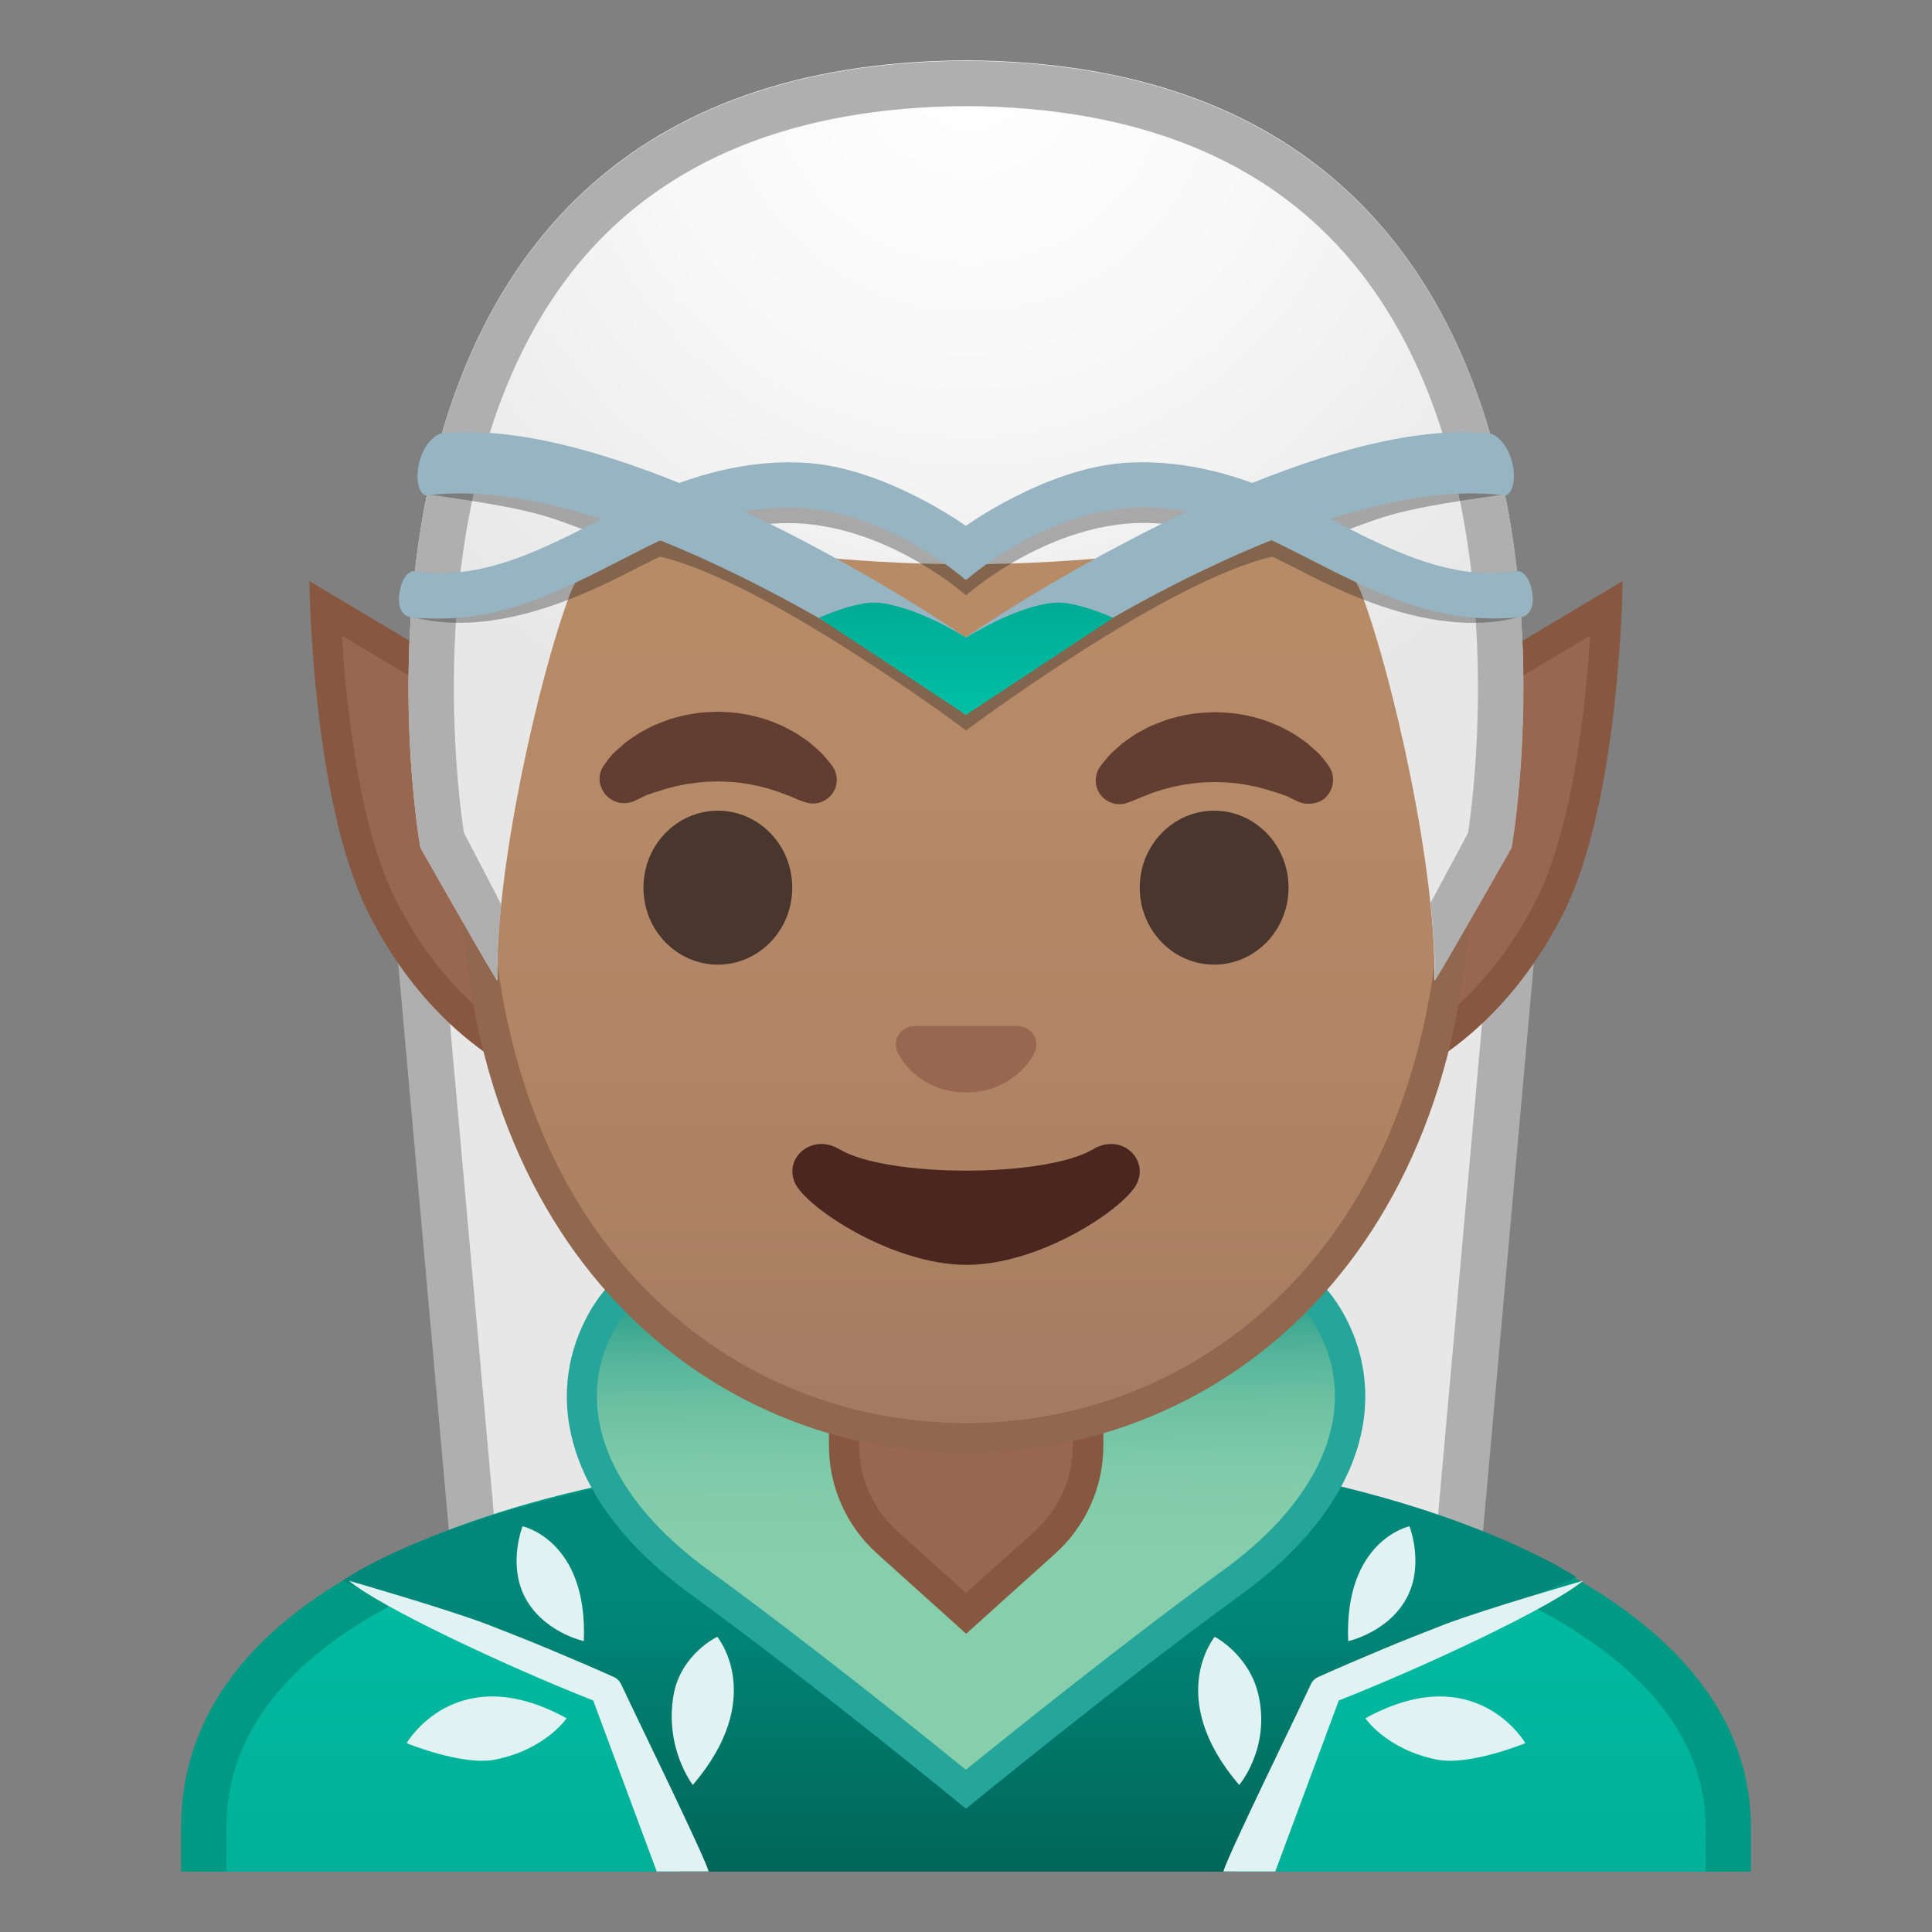 <svg viewBox="0 0 128 128" xmlns="http://www.w3.org/2000/svg" xmlns:xlink="http://www.w3.org/1999/xlink">
  <rect x="0" y="0" width="128" height="128" fill="#808080" stroke="none"/>
  <g id="emoji_x5F_u1f9dd_x5F_1f3fe_x5F_200d_x5F_2642">
    <g>
      <g>
        <defs>
          <rect id="SVGID_1_" height="120" width="120" x="4" y="4"/>
        </defs>
        <clipPath id="SVGID_2_">
          <use overflow="visible" xlink:href="#SVGID_1_"/>
        </clipPath>
        <g clip-path="url(#SVGID_2_)">
          <g>
            <polygon fill="#E7E7E7" points="32.46,114.67 26.92,52.73 63.71,53.5 63.71,115.43 "/>
            <path d="M28.6,54.29l33.58,0.7v58.87l-28.31-0.69L28.6,54.29 M25.25,51.17l5.81,65L65.23,117V52L25.25,51.17 L25.25,51.17z" fill="#AFAFB0"/>
          </g>
          <g>
            <polygon fill="#E7E7E7" points="64.3,53.5 101.08,52.73 95.54,114.67 64.3,115.43 "/>
            <path d="M99.4,54.29l-5.27,58.88l-28.31,0.69V54.99L99.4,54.29 M102.75,51.17L102.75,51.17L102.75,51.17z M102.75,51.17L62.77,52v65l34.17-0.83L102.75,51.17L102.75,51.17z" fill="#AFAFB0"/>
          </g>
        </g>
        <g id="XMLID_130_" clip-path="url(#SVGID_2_)">
          <linearGradient id="SVGID_3_" gradientUnits="userSpaceOnUse" x1="64" x2="64" y1="97.5" y2="130.5">
            <stop offset="4.006410e-04" style="stop-color:#00BFA5"/>
            <stop offset="0.705" style="stop-color:#00B29A"/>
            <stop offset="1" style="stop-color:#00AB94"/>
          </linearGradient>
          <path d="M13.5,130.5v-9.44c0-16.24,25.36-23.53,50.5-23.56h0.13c25.03,0,50.37,8.09,50.37,23.56v9.44 H13.5z" fill="url(#SVGID_3_)"/>
          <path d="M64.13,99c12.9,0,25.42,2.19,34.36,6c6.62,2.83,14.51,7.91,14.51,16.05V129H15v-7.94 c0-15.2,24.61-22.03,49-22.06L64.13,99 M64.13,96c-0.05,0-0.09,0-0.13,0c-25.49,0.03-52,7.28-52,25.06V132h104v-10.94 C116,104.3,89.74,96,64.13,96L64.13,96z" fill="#009984"/>
        </g>
        <linearGradient id="SVGID_4_" gradientUnits="userSpaceOnUse" x1="63.573" x2="63.573" y1="105.232" y2="140.414">
          <stop offset="0" style="stop-color:#00897B"/>
          <stop offset="0.921" style="stop-color:#004D40"/>
        </linearGradient>
        <path clip-path="url(#SVGID_2_)" d="M22.69,104.73l16.64,7.28L45,124h1.5h35.33l7.84-13.04l14.78-6.47 c0,0-13.43-9.04-40.46-8.49C33.84,96.6,22.69,104.73,22.69,104.73z" fill="url(#SVGID_4_)"/>
        <g clip-path="url(#SVGID_2_)">
          <linearGradient id="SVGID_5_" gradientUnits="userSpaceOnUse" x1="64.151" x2="63.903" y1="106.939" y2="83.47">
            <stop offset="0.069" style="stop-color:#87CEAC"/>
            <stop offset="0.306" style="stop-color:#84CDAB"/>
            <stop offset="0.462" style="stop-color:#7BC8A8"/>
            <stop offset="0.596" style="stop-color:#6CC0A2"/>
            <stop offset="0.716" style="stop-color:#57B69B"/>
            <stop offset="0.828" style="stop-color:#3CA891"/>
            <stop offset="0.931" style="stop-color:#1A9785"/>
            <stop offset="1" style="stop-color:#00897B"/>
          </linearGradient>
          <path d="M63.99,118.54c-2.34-1.9-10.67-8.64-17.66-13.72c-7.07-5.14-9.53-11.53-6.58-17.1 c1.59-3.01,4.32-4.53,8.09-4.53c5.57,0,11.47,3.28,11.53,3.31c0.15,0.08,0.32,0.13,0.49,0.13c0.14,0,0.29-0.03,0.42-0.09 l3.7-1.72l3.7,1.72c0.13,0.06,0.28,0.09,0.42,0.09c0.17,0,0.34-0.04,0.49-0.13c0.06-0.03,5.96-3.31,11.53-3.31 c3.78,0,6.5,1.52,8.09,4.53c2.95,5.57,0.49,11.96-6.58,17.1C74.67,109.9,66.33,116.64,63.99,118.54z" fill="url(#SVGID_5_)"/>
          <path d="M80.14,84.19c3.43,0,5.79,1.31,7.21,4c2.69,5.09,0.35,11-6.28,15.82 c-6.48,4.71-14.11,10.84-17.08,13.24c-2.97-2.41-10.59-8.53-17.07-13.24c-6.63-4.82-8.98-10.74-6.28-15.82 c1.43-2.69,3.78-4,7.21-4c5.3,0,10.99,3.15,11.04,3.18c0.3,0.17,0.64,0.26,0.98,0.26c0.29,0,0.58-0.06,0.84-0.19L64,85.91 l3.28,1.52c0.27,0.12,0.55,0.19,0.84,0.19c0.34,0,0.68-0.09,0.98-0.26C69.16,87.34,74.85,84.19,80.14,84.19 M80.14,82.19 c-5.91,0-12.02,3.44-12.02,3.44L64,83.71l0,0v0l-4.12,1.92c0,0-6.11-3.44-12.02-3.44c-3.5,0-6.94,1.21-8.98,5.06 c-2.84,5.37-1.38,12.38,6.88,18.38S64,119.83,64,119.83v0c0,0,10-8.2,18.25-14.2s9.72-13.01,6.88-18.38 C87.08,83.4,83.65,82.19,80.14,82.19L80.14,82.19z" fill="#26A69A"/>
        </g>
        <g id="XMLID_113_" clip-path="url(#SVGID_2_)">
          <path d="M58.77,102.18c-1.81-1.63-2.85-3.97-2.85-6.41v-4.7h16.16v4.7c0,2.44-1.04,4.78-2.85,6.41l-5.23,4.7 L58.77,102.18z" fill="#99674F"/>
          <path d="M71.08,92.08v3.7c0,2.16-0.92,4.22-2.52,5.66l-4.56,4.1l-4.56-4.1c-1.6-1.44-2.52-3.51-2.52-5.66v-3.7 H64H71.08 M73.08,90.08H64h-9.08v5.7c0,2.73,1.16,5.33,3.19,7.15l5.9,5.31l5.9-5.31c2.03-1.82,3.19-4.42,3.19-7.15V90.08 L73.08,90.08z" fill="#875740"/>
        </g>
        <g clip-path="url(#SVGID_2_)">
          <g>
            <path d="M39.5,72.07c-2.66-0.6-9.53-2.96-14.11-11.86c-2.94-5.71-3.66-15.82-3.83-19.92L39.5,51V72.07z" fill="#99674F"/>
            <path d="M22.65,42.11l15.85,9.45v19.19c-3-0.95-8.43-3.63-12.22-11.01C23.8,54.94,22.95,46.8,22.65,42.11 M20.5,38.5c0,0,0.12,14.62,4,22.17c6,11.67,16,12.59,16,12.59V50.43L20.5,38.5L20.5,38.5z" fill="#875740"/>
          </g>
          <g>
            <path d="M88.5,51l17.95-10.71c-0.18,4.1-0.9,14.21-3.83,19.92c-4.58,8.9-11.45,11.26-14.11,11.86V51z" fill="#99674F"/>
            <path d="M105.35,42.11c-0.29,4.69-1.15,12.82-3.63,17.64c-3.8,7.38-9.23,10.06-12.22,11.01V51.57L105.35,42.11 M107.5,38.5l-20,11.93v22.82c0,0,10-0.92,16-12.59C107.38,53.12,107.5,38.5,107.5,38.5L107.5,38.5z" fill="#875740"/>
          </g>
        </g>
        <g clip-path="url(#SVGID_2_)">
          <linearGradient id="SVGID_6_" gradientUnits="userSpaceOnUse" x1="64" x2="64" y1="94.591" y2="12.825">
            <stop offset="0" style="stop-color:#A47B62"/>
            <stop offset="0.191" style="stop-color:#AD8264"/>
            <stop offset="0.551" style="stop-color:#B78A67"/>
            <stop offset="1" style="stop-color:#BA8D68"/>
          </linearGradient>
          <path d="M64,95.27c-15.66,0-32.52-12.14-32.52-38.81c0-12.38,3.56-23.79,10.02-32.13 c6.05-7.8,14.25-12.27,22.5-12.27s16.45,4.47,22.5,12.27c6.46,8.34,10.02,19.75,10.02,32.13c0,12.09-3.51,22.19-10.14,29.21 C80.52,91.86,72.57,95.27,64,95.27z" fill="url(#SVGID_6_)"/>
          <path d="M64,13.07L64,13.07c7.94,0,15.85,4.33,21.71,11.88c6.33,8.16,9.81,19.35,9.81,31.52 c0,11.83-3.41,21.7-9.87,28.52c-5.67,5.99-13.36,9.29-21.65,9.29c-8.29,0-15.98-3.3-21.65-9.29 c-6.46-6.82-9.87-16.69-9.87-28.52c0-12.16,3.49-23.35,9.81-31.52C48.15,17.4,56.06,13.07,64,13.07 M64,11.07L64,11.07 L64,11.07c-17.4,0-33.52,18.61-33.52,45.39c0,26.64,16.61,39.81,33.52,39.81S97.52,83.1,97.52,56.46 C97.52,29.68,81.4,11.07,64,11.07L64,11.07z" fill="#91674D"/>
        </g>
        <path clip-path="url(#SVGID_2_)" d="M39.99,50.73c0,0,0.13-0.19,0.38-0.51c0.07-0.08,0.12-0.16,0.22-0.26 c0.11-0.11,0.23-0.22,0.37-0.34c0.14-0.12,0.28-0.24,0.43-0.38c0.15-0.13,0.31-0.23,0.48-0.35c0.17-0.11,0.34-0.24,0.53-0.35 c0.19-0.1,0.4-0.21,0.6-0.32c0.21-0.12,0.43-0.21,0.66-0.3c0.23-0.09,0.47-0.18,0.71-0.27c0.49-0.14,1-0.29,1.54-0.36 c0.53-0.1,1.08-0.11,1.63-0.14c0.55,0.03,1.09,0.03,1.63,0.14c0.53,0.07,1.05,0.22,1.54,0.36c0.24,0.08,0.48,0.17,0.71,0.27 c0.23,0.09,0.45,0.18,0.66,0.3c0.21,0.11,0.41,0.22,0.6,0.32c0.19,0.11,0.36,0.24,0.53,0.35c0.17,0.12,0.33,0.22,0.47,0.34 c0.14,0.12,0.27,0.24,0.4,0.35c0.12,0.11,0.24,0.21,0.34,0.31c0.1,0.1,0.18,0.21,0.26,0.29c0.31,0.36,0.46,0.57,0.46,0.57 c0.51,0.7,0.35,1.69-0.36,2.19c-0.43,0.31-0.96,0.37-1.43,0.21l-0.29-0.1c0,0-0.19-0.07-0.49-0.2 c-0.08-0.03-0.15-0.07-0.25-0.11c-0.1-0.03-0.19-0.07-0.3-0.11c-0.21-0.08-0.44-0.17-0.7-0.25c-0.13-0.04-0.26-0.09-0.4-0.13 c-0.14-0.03-0.28-0.07-0.43-0.11c-0.07-0.02-0.15-0.04-0.22-0.06c-0.08-0.01-0.15-0.03-0.23-0.04c-0.16-0.03-0.31-0.07-0.47-0.1 c-0.33-0.04-0.66-0.11-1-0.12c-0.34-0.04-0.69-0.03-1.03-0.05c-0.35,0.02-0.7,0.01-1.03,0.05c-0.34,0.02-0.67,0.09-1,0.12 c-0.16,0.03-0.31,0.07-0.47,0.1c-0.08,0.01-0.16,0.03-0.23,0.04c-0.07,0.02-0.15,0.04-0.22,0.06c-0.15,0.04-0.29,0.07-0.43,0.11 c-0.14,0.04-0.27,0.09-0.4,0.13c-0.13,0.04-0.25,0.08-0.37,0.11c-0.1,0.04-0.2,0.07-0.29,0.1c-0.09,0.03-0.18,0.06-0.27,0.09 c-0.1,0.04-0.2,0.1-0.29,0.14c-0.36,0.18-0.57,0.27-0.57,0.27c-0.83,0.34-1.77-0.05-2.11-0.87 C39.62,51.74,39.7,51.16,39.99,50.73z" fill="#613E31"/>
        <ellipse clip-path="url(#SVGID_2_)" cx="47.56" cy="58.81" fill="#49362E" rx="4.93" ry="5.1"/>
        <path clip-path="url(#SVGID_2_)" d="M86.05,53.13c0,0-0.22-0.09-0.57-0.27c-0.09-0.04-0.19-0.1-0.29-0.14 c-0.09-0.02-0.18-0.06-0.27-0.09c-0.09-0.03-0.19-0.07-0.29-0.1c-0.12-0.04-0.24-0.07-0.37-0.11c-0.13-0.04-0.26-0.09-0.4-0.13 c-0.14-0.04-0.28-0.07-0.43-0.11c-0.07-0.02-0.15-0.04-0.22-0.06c-0.08-0.01-0.15-0.03-0.23-0.04c-0.16-0.03-0.31-0.07-0.47-0.1 c-0.33-0.04-0.66-0.11-1-0.12c-0.34-0.04-0.69-0.03-1.03-0.05c-0.35,0.02-0.7,0.01-1.03,0.05c-0.34,0.02-0.67,0.09-1,0.12 c-0.16,0.03-0.31,0.07-0.47,0.1c-0.08,0.01-0.16,0.03-0.23,0.04c-0.07,0.02-0.15,0.04-0.22,0.06c-0.15,0.04-0.29,0.08-0.43,0.11 c-0.14,0.04-0.27,0.09-0.4,0.13c-0.26,0.07-0.49,0.16-0.7,0.25c-0.11,0.04-0.2,0.08-0.3,0.11c-0.09,0.04-0.17,0.08-0.25,0.11 c-0.3,0.13-0.49,0.2-0.49,0.2l-0.28,0.1c-0.82,0.29-1.72-0.15-2-0.97c-0.17-0.5-0.08-1.03,0.21-1.44c0,0,0.16-0.22,0.46-0.57 c0.08-0.09,0.16-0.19,0.26-0.29c0.1-0.1,0.22-0.2,0.34-0.31c0.12-0.11,0.26-0.23,0.4-0.35c0.14-0.12,0.31-0.22,0.47-0.34 c0.17-0.12,0.34-0.24,0.53-0.35c0.19-0.1,0.4-0.21,0.6-0.32c0.21-0.12,0.43-0.21,0.66-0.3c0.23-0.09,0.46-0.18,0.71-0.27 c0.49-0.14,1-0.29,1.54-0.36c0.53-0.1,1.08-0.11,1.63-0.14c0.55,0.03,1.09,0.03,1.63,0.14c0.53,0.06,1.05,0.22,1.54,0.36 c0.24,0.08,0.48,0.17,0.71,0.27c0.23,0.09,0.45,0.18,0.66,0.3c0.21,0.11,0.41,0.22,0.6,0.32c0.19,0.11,0.36,0.24,0.53,0.35 c0.17,0.12,0.32,0.22,0.48,0.35c0.15,0.13,0.3,0.26,0.43,0.38c0.13,0.12,0.26,0.23,0.37,0.34c0.09,0.1,0.15,0.18,0.22,0.26 c0.25,0.31,0.38,0.51,0.38,0.51c0.5,0.74,0.31,1.74-0.43,2.25C87.12,53.29,86.54,53.33,86.05,53.13z" fill="#613E31"/>
        <ellipse clip-path="url(#SVGID_2_)" cx="80.44" cy="58.81" fill="#49362E" rx="4.93" ry="5.1"/>
        <path clip-path="url(#SVGID_2_)" d="M67.86,68.06c-0.11-0.04-0.21-0.07-0.32-0.08h-7.07 c-0.11,0.01-0.22,0.04-0.32,0.08c-0.64,0.26-0.99,0.92-0.69,1.63c0.3,0.71,1.71,2.69,4.55,2.69c2.84,0,4.25-1.99,4.55-2.69 C68.85,68.98,68.5,68.32,67.86,68.06z" fill="#99674F"/>
        <path clip-path="url(#SVGID_2_)" d="M72.42,76.14c-3.19,1.89-13.63,1.89-16.81,0c-1.83-1.09-3.7,0.58-2.94,2.24 c0.75,1.63,6.45,5.42,11.37,5.42s10.55-3.79,11.3-5.42C76.09,76.72,74.25,75.05,72.42,76.14z" fill="#4A261F"/>
        <g clip-path="url(#SVGID_2_)">
          <defs>
            <path id="SVGID_7_" d="M64,4.03L64,4.03c-0.01,0-0.01,0-0.02,0s-0.01,0-0.02,0v0C18.53,4.27,27.84,56.17,27.84,56.17 s5.1,8.99,5.1,8.81c-0.03-1.41,0.46-6.89,0.46-6.89l-2.68-2.92c0,0,3.89-25.44,6.79-24.91c4.45,0.81,26.54,2,26.57,2 c7.83,0,14.92-0.36,19.37-1.17c2.9-0.53,9.64,1.7,10.68,4.45c1.33,3.54,3.13,19.71,3.13,19.71l-2.68,2.83 c0,0,0.49,5.51,0.46,6.89c0,0.18,5.1-8.81,5.1-8.81S109.44,4.27,64,4.03z"/>
          </defs>
          <clipPath id="SVGID_8_">
            <use overflow="visible" xlink:href="#SVGID_7_"/>
          </clipPath>
        </g>
        <g clip-path="url(#SVGID_2_)">
          <g>
            <radialGradient id="SVGID_9_" cx="64.26" cy="4.244" gradientUnits="userSpaceOnUse" r="48.85">
              <stop offset="0" style="stop-color:#FFFFFF"/>
              <stop offset="0.424" style="stop-color:#F8F8F8"/>
              <stop offset="0.995" style="stop-color:#E7E7E7"/>
            </radialGradient>
            <path d="M64.02,4L64.02,4C64.01,4,64.01,4,64,4s-0.01,0-0.02,0v0C18.55,4.24,27.85,56.14,27.85,56.14 s5.1,8.99,5.1,8.81c-0.16-7.25,2.74-20.09,4.8-25.55c1.04-2.76,3.9-4.36,6.79-3.83c4.45,0.81,11.55,1.81,19.37,1.81 c0.03,0,0.06,0,0.08,0c0.03,0,0.06,0,0.08,0c7.83,0,14.92-1,19.37-1.81c2.9-0.53,5.76,1.08,6.79,3.83 c2.06,5.47,4.96,18.3,4.8,25.55c0,0.18,5.1-8.81,5.1-8.81S109.45,4.24,64.02,4z" fill="url(#SVGID_9_)"/>
          </g>
          <path d="M64.02,4.03L64.02,4.03c-0.01,0-0.01,0-0.02,0s-0.01,0-0.02,0v0C18.55,4.27,27.85,56.17,27.85,56.17 s5,8.81,5.1,8.81c0,0,0,0,0,0c-0.03-1.48,0.07-3.2,0.26-5.03c-0.12-0.29-2.46-4.75-2.48-4.79c-0.24-1.6-0.93-6.98-0.55-13.56 c0.41-7.04,2.17-16.96,8.22-24.22c5.67-6.8,14.27-10.28,25.56-10.35c0.01,0,0.03,0,0.04,0h0v0 c11.32,0.06,19.93,3.54,25.6,10.35c10.81,12.96,8.18,34.33,7.67,37.79c-0.02,0.04-2.46,4.58-2.49,4.65 c0.2,1.89,0.31,3.65,0.27,5.17c0,0,0,0,0,0c0.09,0,5.1-8.81,5.1-8.81S109.45,4.27,64.02,4.03z" fill="#AFAFB0"/>
        </g>
      </g>
      <g>
        <g>
          <polygon fill="#212121" points="64,48.4 64,48.4 64,48.4 "/>
          <path d="M99.25,38.99c-3.86,0.17-7.37-1.63-11.07-3.52c3.49-1.12,3.2-1.56,11.24-2.68 c0.39-0.05-0.71-2.45-0.98-2.47c-0.59-0.06-0.96-0.67-1.58-0.64c-4.15,0.21-8.96,1.61-13.64,3.47 c-3.01-1.15-6.04-1.66-8.87-1.43C69.18,32.12,64,35.86,64,35.86c0,0,0,0,0,0c0,0,0,0,0,0c0,0-5.18-3.73-10.35-4.14 c-2.83-0.23-5.86,0.29-8.87,1.43c-4.68-1.86-9.49-3.27-13.64-3.47c-0.62-0.03-0.99,0.58-1.58,0.64 c-0.27,0.03-1.37,2.42-0.98,2.47c8.04,1.12,7.75,1.57,11.24,2.68c-3.69,1.89-7.21,3.69-11.07,3.52 c-0.4-0.02-3.54,1.34-1.23,1.93c4.65,1.17,9.93-0.87,13.68-2.78c0.83-0.43,1.67-0.85,2.52-1.26c7.06,1.62,20.2,11.45,20.2,11.45 L64,48.4l0.09-0.07c0,0,13.14-9.83,20.2-11.45c0.85,0.41,1.69,0.83,2.52,1.26c3.74,1.91,9.03,3.96,13.68,2.78 C102.79,40.33,99.65,38.97,99.25,38.99z M64.16,43.17c-0.09,0.05-0.13,0.08-0.16,0.1c-0.02-0.02-0.07-0.04-0.16-0.1 c-2.61-1.77-8.3-5.21-14.76-8.18c1.49-0.3,2.96-0.41,4.35-0.28C59.32,35.25,64,39.45,64,39.45l0,0l0,0c0,0,4.68-4.2,10.57-4.75 c1.39-0.13,2.86-0.02,4.35,0.28C72.46,37.96,66.77,41.39,64.16,43.17z" fill="#212121" opacity="0.35"/>
        </g>
        <g>
          <path d="M100.18,30.63c-0.37-1.44-1.23-1.89-1.5-1.92c-0.59-0.06-1.19-0.08-1.81-0.08 c-11.36,0.06-28.07,10.3-32.89,13.6c-4.81-3.31-21.53-13.54-32.89-13.6c-0.62,0-1.23,0.02-1.81,0.08 c-0.27,0.03-1.13,0.48-1.5,1.92c-0.34,1.34,0.1,2.24,0.49,2.19c0.5-0.06,1.01-0.1,1.53-0.12c11.11-0.4,27.13,9.44,33,13.7 l1.17,0.97v0l0,0l0,0l1.22-1C71.1,42.08,87.07,32.3,98.15,32.7c0.52,0.02,1.03,0.06,1.53,0.12 C100.07,32.87,100.52,31.97,100.18,30.63z" fill="#97B4C2"/>
          <g>
            <linearGradient id="SVGID_10_" gradientTransform="matrix(-1 0 0 1 137.35 0)" gradientUnits="userSpaceOnUse" x1="73.35" x2="73.35" y1="47.362" y2="39.921">
              <stop offset="4.006410e-04" style="stop-color:#00BFA5"/>
              <stop offset="0.705" style="stop-color:#00B29A"/>
              <stop offset="1" style="stop-color:#00AB94"/>
            </linearGradient>
            <path d="M64,42.24c0.03-0.01,3.32-2.1,5.86-2.31c1.43-0.12,3.89,1,3.89,1L64,47.36H64l-9.75-6.43 c0,0,2.46-1.12,3.89-1C60.68,40.14,63.98,42.22,64,42.24L64,42.24z" fill="url(#SVGID_10_)"/>
          </g>
        </g>
        <path d="M101.53,39.38c-0.16-1.22-0.72-1.59-1.03-1.54c-0.41,0.06-0.81,0.1-1.21,0.12 c-3.86,0.17-7.39-1.64-11.09-3.53c-1.05-0.53-2.1-1.07-3.16-1.57c-3.58-1.67-7.27-2.45-10.67-2.18 c-5.17,0.41-10.35,4.14-10.35,4.14c-0.01,0-0.02-0.01-0.03-0.01c-0.01,0-0.02,0.01-0.03,0.01c0,0-5.18-3.73-10.35-4.14 c-3.39-0.27-7.08,0.51-10.67,2.18c-1.06,0.5-2.11,1.03-3.16,1.57c-3.7,1.89-7.22,3.7-11.09,3.53c-0.4-0.02-0.8-0.06-1.21-0.12 c-0.31-0.05-0.87,0.32-1.03,1.54c-0.15,1.16,0.48,1.48,0.75,1.51c0.36,0.05,0.7,0.07,1.08,0.08c0.29,0.01,0.59,0.01,0.93,0.01 c4.35,0,8.19-1.96,11.94-3.88c1.01-0.52,2.03-1.04,3.07-1.52c3.12-1.46,6.3-2.17,9.18-1.91c5.89,0.54,10.57,4.75,10.57,4.75 L64,38.39l0.03,0.02c0,0,4.68-4.2,10.57-4.75c2.88-0.26,6.06,0.45,9.18,1.91c1.03,0.48,2.05,1,3.07,1.52 c3.75,1.91,7.59,3.88,11.94,3.88c0.34,0,0.64,0,0.93-0.01c0.37-0.01,0.72-0.03,1.08-0.08C101.06,40.85,101.68,40.53,101.53,39.38 z" fill="#97B4C2"/>
      </g>
      <g>
        <g>
          <path d="M23.12,104.73c0,0,6.3,1.81,9.14,2.88c1.41,0.55,2.82,1.1,4.22,1.69c1.39,0.59,2.79,1.17,4.17,1.8 l0.03,0.01c0.21,0.1,0.38,0.27,0.47,0.47c0.93,2.01,5.5,11.33,5.8,12.41h-3.44l-4.21-11.33 C33.5,110.38,25.14,106.44,23.12,104.73z" fill="#E0F2F1"/>
          <path d="M37.54,113.84c-7.33-4.03-10.6,1.65-10.6,1.65s3.71,1.52,5.86,1.09 C36.15,115.91,37.54,113.84,37.54,113.84z" fill="#E0F2F1"/>
          <path d="M45.9,118.26c4.96-5.8,1.62-9.82,1.62-9.82s-2.4,1.14-2.89,3.83C44,115.81,45.9,118.26,45.9,118.26z" fill="#E0F2F1"/>
          <path d="M38.68,108.73c0.27-6.69-4.06-7.61-4.06-7.61s-0.94,2.39,0.08,4.54 C35.87,108.12,38.68,108.73,38.68,108.73z" fill="#E0F2F1"/>
        </g>
        <g>
          <path d="M104.88,104.73c0,0-6.3,1.81-9.14,2.88c-1.41,0.55-2.82,1.1-4.22,1.69c-1.39,0.59-2.79,1.17-4.17,1.8 l-0.03,0.01c-0.21,0.1-0.38,0.27-0.47,0.47c-0.93,2.01-5.5,11.33-5.8,12.41h3.44l4.21-11.33 C94.5,110.38,102.86,106.44,104.88,104.73z" fill="#E0F2F1"/>
          <path d="M90.46,113.84c7.33-4.03,10.6,1.65,10.6,1.65s-3.71,1.52-5.86,1.09 C91.85,115.91,90.46,113.84,90.46,113.84z" fill="#E0F2F1"/>
          <path d="M82.1,118.26c-4.96-5.8-1.62-9.82-1.62-9.82s2.27,1.17,2.89,3.83C84.19,115.81,82.1,118.26,82.1,118.26z " fill="#E0F2F1"/>
          <path d="M89.32,108.73c-0.27-6.69,4.06-7.61,4.06-7.61s0.94,2.39-0.08,4.54 C92.13,108.12,89.32,108.73,89.32,108.73z" fill="#E0F2F1"/>
        </g>
      </g>
    </g>
  </g>
</svg>